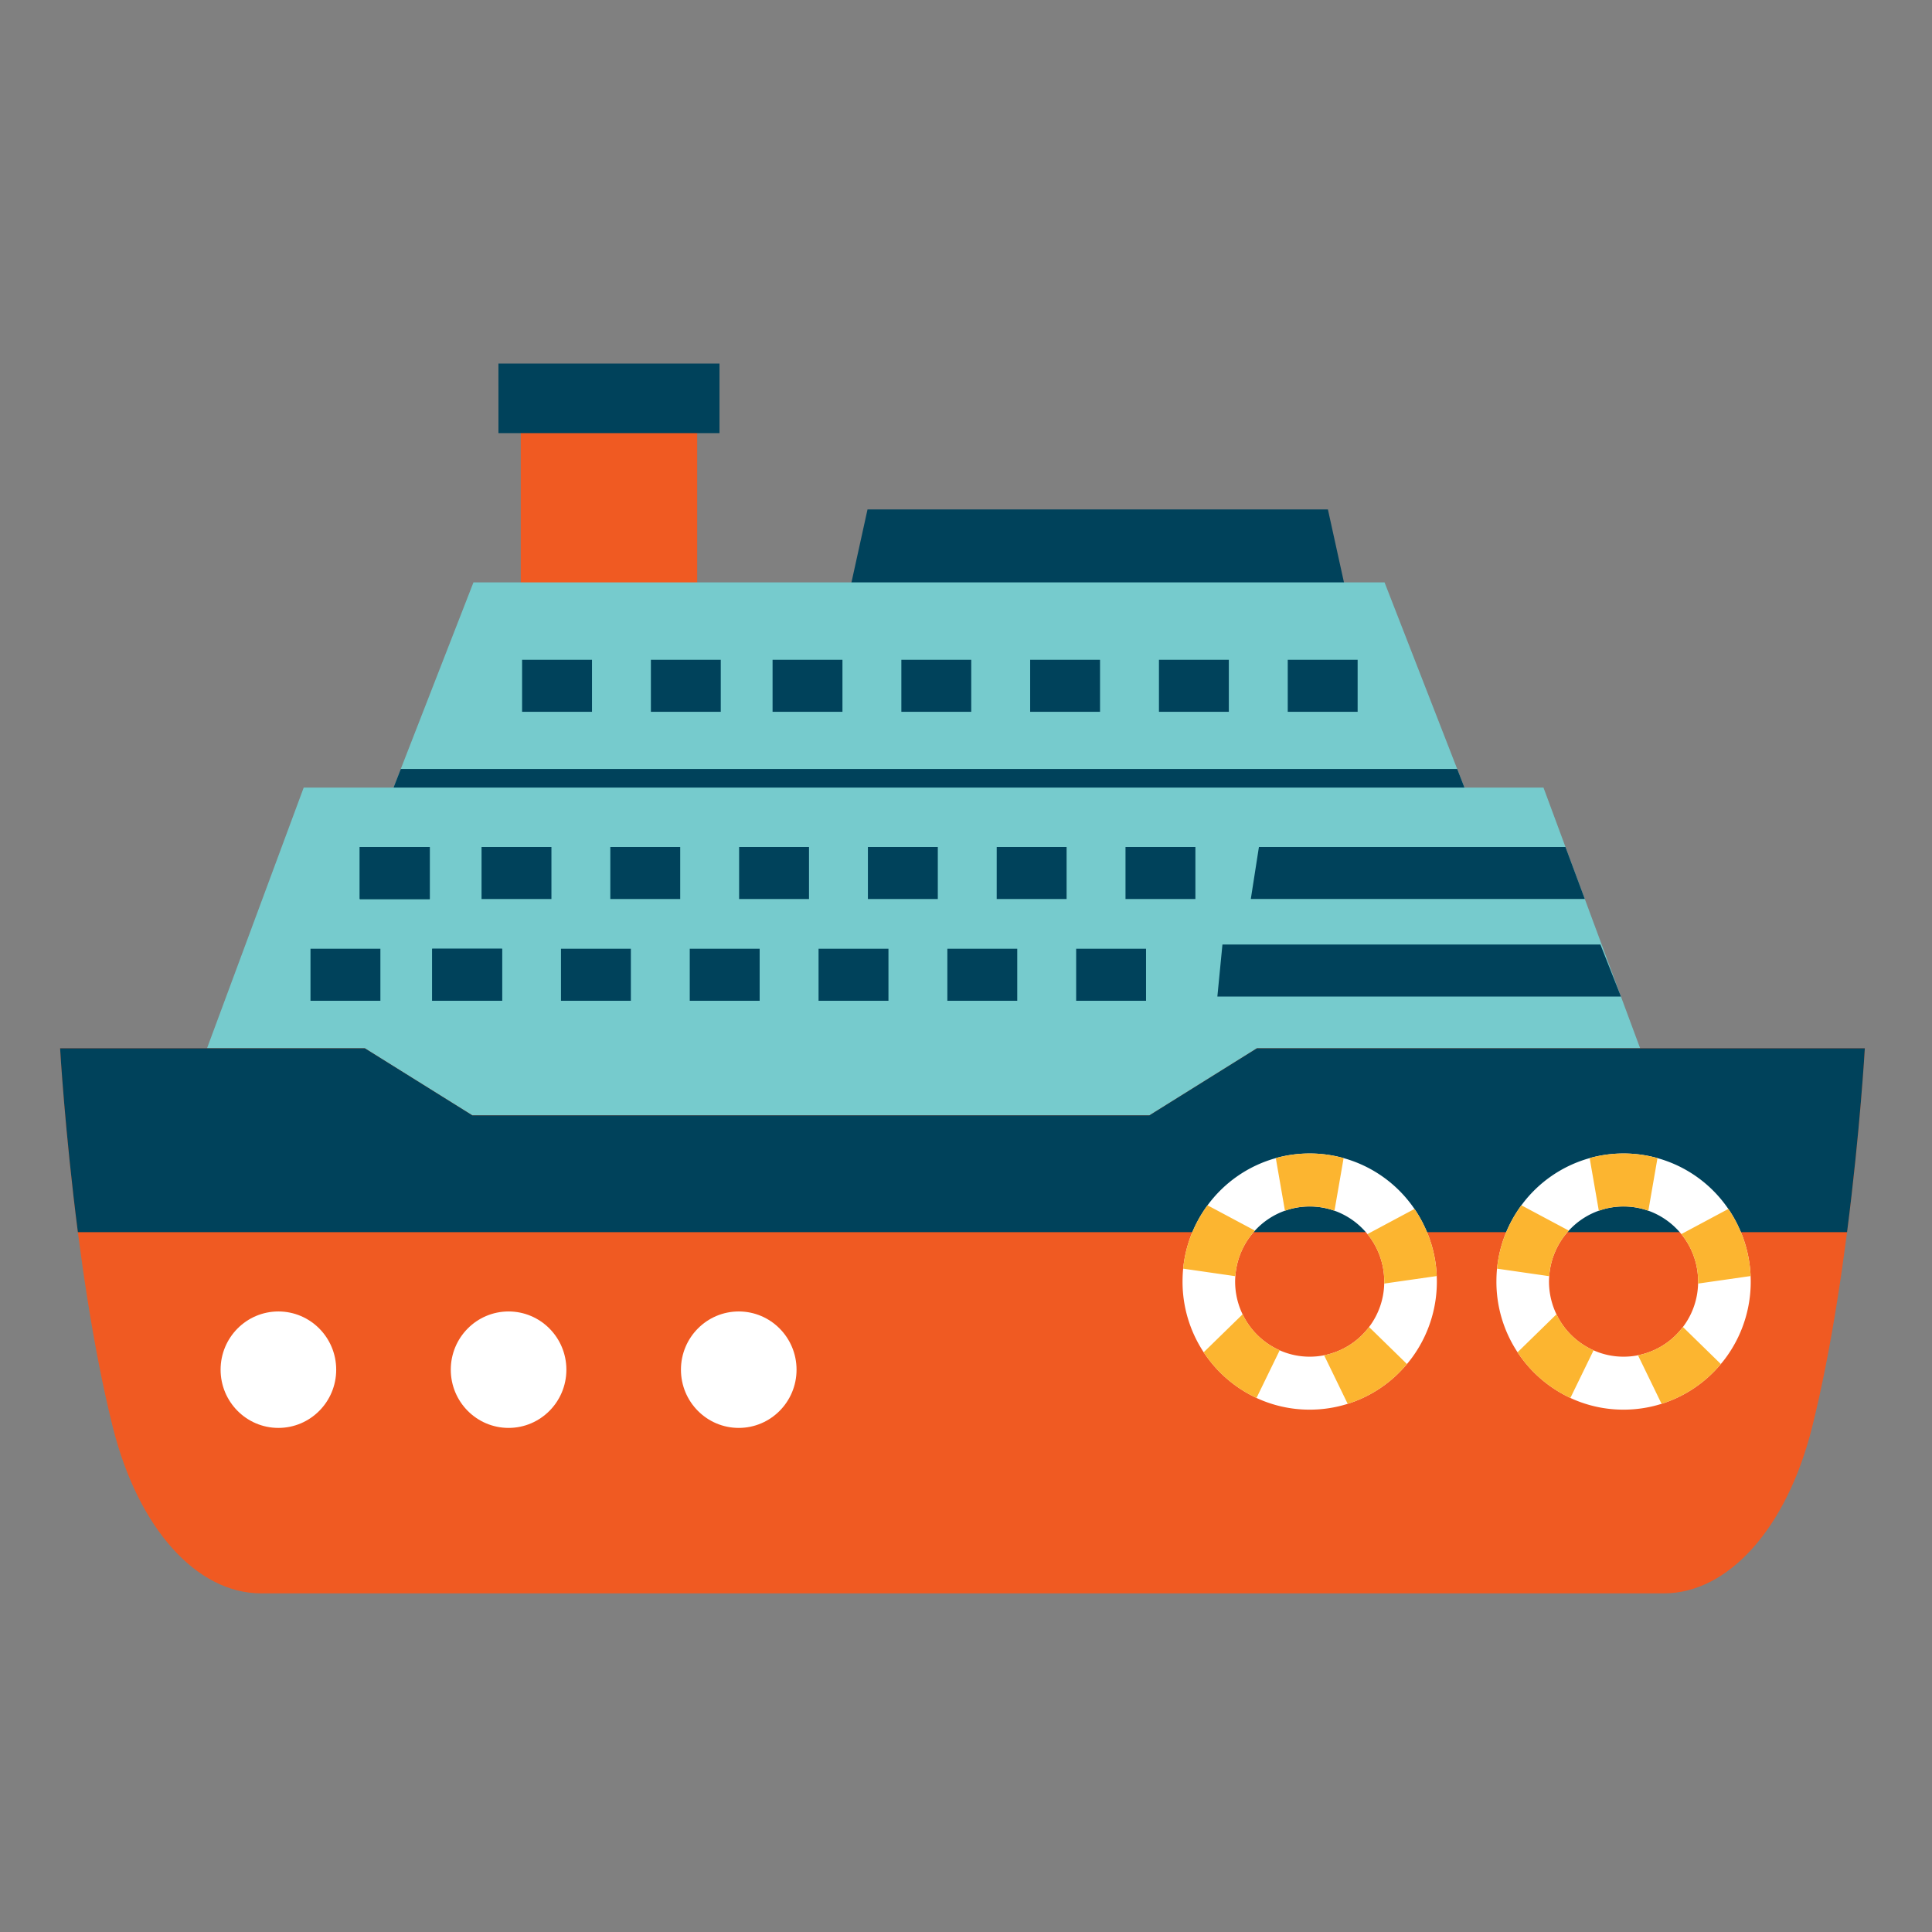 <svg width="120" height="120" viewBox="0 0 120 120" xmlns="http://www.w3.org/2000/svg"><rect x="0" y="0" width="120" height="120" fill="#808080" stroke="none"/><g fill="none" fill-rule="evenodd"><path fill="#F05A22" d="M32.345 44.286h10.959V26.48H32.345z"/><path fill="#00425B" d="M30.96 26.902h13.729v-4.32h-13.73zm51.519 4.741H53.883l-3.526 16.023h35.648z"/><path fill="#76CBCD" d="M85.997 36.173h-56.59l-6.98 17.92h70.547z"/><path fill="#00425B" d="M24.893 47.762l-2.465 6.33h70.547l-2.465-6.33z"/><path fill="#76CBCD" d="M105.363 74.52H9.369l9.495-25.602h77.004l1.367 3.69 1.2 3.23 1.048 2.828 1.196 3.23z"/><path d="M78.07 65.11l-6.678 4.166H29.337l-6.676-4.165H3.733s.775 13.553 3.277 23.543c1.57 6.275 5.207 10.313 9.206 10.313h87.129c3.999 0 7.635-4.038 9.206-10.313 2.502-9.99 3.277-23.543 3.277-23.543H78.069z" fill="#F05A22"/><path d="M114.724 76.531c.81-6.281 1.104-11.42 1.104-11.42H78.069l-6.677 4.165H29.337l-6.676-4.165H3.733s.294 5.139 1.104 11.42h109.887zM98.435 55.838H77.69l.504-3.23h19.04zm-76.085.001h4.342v-3.23H22.35zm15.558 0h4.341v-3.23h-4.341zm8 0h4.341v-3.23h-4.341zm7.999 0h4.342v-3.23h-4.342zm8 0h4.341v-3.23h-4.34zm8 0h4.341v-3.23h-4.341zM32.428 44.21h4.342v-3.231h-4.342zm15.558 0h4.34v-3.231h-4.34zm-7.558 0h4.34v-3.231h-4.34zm15.557 0h4.34v-3.231h-4.34zm8 0h4.34v-3.231h-4.34zm8 0h4.34v-3.231h-4.34zm7.999 0h4.341v-3.231h-4.341zm-53.14 17.95h4.341v-3.231h-4.341zm3.065-6.321h4.341v-3.23h-4.34z" fill="#00425B"/><path fill="#00425B" d="M26.844 62.16h4.341v-3.231h-4.341zm-4.494-6.321h4.342v-3.23H22.35z"/><path fill="#00425B" d="M22.35 55.839h4.342v-3.23H22.35zm-3.065 6.321h4.342v-3.231h-4.342zm15.558 0h4.341v-3.231h-4.341zm7.999 0h4.342v-3.231h-4.342zm8 0h4.342v-3.231h-4.342zm8 0h4.341v-3.231h-4.341zm8 0h4.341v-3.231h-4.341zm33.838-.264H75.613l.315-3.23h23.477z"/><path d="M101.738 84.178c-.03.008-.061.013-.091.018-.261.047-.53.07-.804.07a4.545 4.545 0 0 1-1.852-.39l-.012-.006a4.645 4.645 0 0 1-2.353-2.34 4.672 4.672 0 0 1-.403-2.242c0-.008 0-.015.002-.023a4.64 4.64 0 0 1 1.218-2.829c.018-.022.04-.045.06-.068a4.62 4.62 0 0 1 1.747-1.149c.018-.007.037-.012.054-.017a4.51 4.51 0 0 1 1.54-.266c.54 0 1.054.092 1.538.266.017.005.036.01.054.017a4.657 4.657 0 0 1 1.95 1.379 4.653 4.653 0 0 1 1.087 3.003c0 .04 0 .081-.002.124 0 .02 0 .037-.002.057a4.626 4.626 0 0 1-.915 2.608l-.025.032a4.61 4.61 0 0 1-2.791 1.756m6.995-4.92l-.001-.055a7.95 7.95 0 0 0-.794-3.1v-.002a7.908 7.908 0 0 0-.55-.959l-.038-.052a7.876 7.876 0 0 0-4.4-3.157l-.05-.015a7.802 7.802 0 0 0-2.057-.273c-.713 0-1.4.094-2.056.273l-.05.015a7.881 7.881 0 0 0-4.241 2.931l-.047.064a7.952 7.952 0 0 0-1.464 3.85c0 .008-.003.013-.003.02a8.817 8.817 0 0 0-.037.803 7.94 7.94 0 0 0 1.313 4.39 7.941 7.941 0 0 0 3.27 2.831c.004.004.006.007.01.007a7.802 7.802 0 0 0 3.305.727c.824 0 1.615-.127 2.36-.362.027-.008.051-.018.076-.025a7.88 7.88 0 0 0 3.604-2.446c.156-.183.302-.373.438-.57a7.969 7.969 0 0 0 1.412-4.895" fill="#FFF"/><path d="M102.949 71.933l-.567 3.268a4.54 4.54 0 0 0-1.54-.265 4.52 4.52 0 0 0-1.537.265l-.568-3.268.05-.015a7.828 7.828 0 0 1 2.056-.273c.71 0 1.4.095 2.056.273l.05.015m-5.506 4.503a4.64 4.64 0 0 0-1.218 2.83l-3.242-.468.002-.02a7.95 7.95 0 0 1 1.512-3.914l2.946 1.572zm1.537 7.434l-1.44 2.959c-.006 0-.008-.003-.013-.006a7.947 7.947 0 0 1-3.27-2.83l2.419-2.361a4.648 4.648 0 0 0 2.303 2.238m7.905.852a7.885 7.885 0 0 1-3.604 2.446c-.025.008-.05.018-.077.026l-1.465-3.016a4.61 4.61 0 0 0 2.791-1.756l2.355 2.3zm-1.413-4.997c.003-.043.003-.085.003-.124 0-1.12-.392-2.146-1.045-2.949l2.92-1.562.038.052c.205.306.39.626.55.959v.002a7.944 7.944 0 0 1 .794 3.1l.002.055-3.262.467z" fill="#FCB530"/><path d="M82.243 84.178c-.03.008-.061.013-.091.018-.261.047-.53.07-.804.07a4.545 4.545 0 0 1-1.852-.39l-.012-.006a4.646 4.646 0 0 1-2.353-2.34 4.672 4.672 0 0 1-.404-2.242c0-.008 0-.015.003-.023a4.64 4.64 0 0 1 1.218-2.829c.018-.022.04-.045.06-.068a4.62 4.62 0 0 1 1.747-1.149c.018-.007.037-.012.054-.017a4.51 4.51 0 0 1 1.54-.266c.54 0 1.054.092 1.538.266.017.005.037.01.054.017a4.657 4.657 0 0 1 1.95 1.379 4.653 4.653 0 0 1 1.087 3.003c0 .04 0 .081-.002.124 0 .02 0 .037-.002.057a4.626 4.626 0 0 1-.915 2.608l-.025.032a4.61 4.61 0 0 1-2.79 1.756m6.994-4.92l-.001-.055a7.923 7.923 0 0 0-.795-3.1v-.002a7.794 7.794 0 0 0-.55-.959l-.037-.052a7.875 7.875 0 0 0-4.401-3.157l-.05-.015a7.807 7.807 0 0 0-2.056-.273c-.713 0-1.4.094-2.056.273l-.05.015a7.881 7.881 0 0 0-4.24 2.931l-.047.064a7.952 7.952 0 0 0-1.465 3.85c0 .008-.003.013-.003.02a8.817 8.817 0 0 0-.037.803 7.94 7.94 0 0 0 1.313 4.39 7.941 7.941 0 0 0 3.27 2.831c.004.004.006.007.01.007a7.802 7.802 0 0 0 3.305.727c.824 0 1.615-.127 2.36-.362.027-.008.051-.018.076-.025a7.877 7.877 0 0 0 3.604-2.446c.156-.183.302-.373.438-.57a7.969 7.969 0 0 0 1.412-4.895" fill="#FFF"/><path d="M83.454 71.933l-.567 3.268a4.54 4.54 0 0 0-1.539-.265 4.53 4.53 0 0 0-1.538.265l-.567-3.268.049-.015a7.818 7.818 0 0 1 2.056-.273c.71 0 1.4.095 2.057.273l.049.015m-5.506 4.503a4.64 4.64 0 0 0-1.218 2.83l-3.242-.468.001-.02a7.96 7.96 0 0 1 1.513-3.914l2.946 1.572zm1.536 7.434l-1.44 2.959c-.005 0-.008-.003-.012-.006a7.952 7.952 0 0 1-3.27-2.83l2.42-2.361a4.646 4.646 0 0 0 2.302 2.238m7.906.852a7.882 7.882 0 0 1-3.605 2.446c-.025.008-.05.018-.078.026l-1.464-3.016a4.61 4.61 0 0 0 2.791-1.756l2.355 2.3zm-1.414-4.997c.003-.043.003-.085.003-.124 0-1.12-.392-2.146-1.045-2.949l2.921-1.562.037.052c.205.306.39.626.55.959v.002a7.916 7.916 0 0 1 .794 3.1l.002.055-3.262.467z" fill="#FCB530"/><path d="M20.882 85.074c0 1.997-1.608 3.616-3.59 3.616-1.983 0-3.59-1.62-3.59-3.616 0-1.997 1.607-3.617 3.59-3.617 1.982 0 3.59 1.62 3.59 3.617m14.297 0c0 1.997-1.608 3.616-3.59 3.616-1.983 0-3.59-1.62-3.59-3.616 0-1.997 1.607-3.617 3.59-3.617 1.982 0 3.59 1.62 3.59 3.617m14.296 0c0 1.997-1.607 3.616-3.59 3.616-1.983 0-3.59-1.62-3.59-3.616 0-1.997 1.607-3.617 3.59-3.617 1.983 0 3.59 1.62 3.59 3.617" fill="#FFF"/></g></svg>